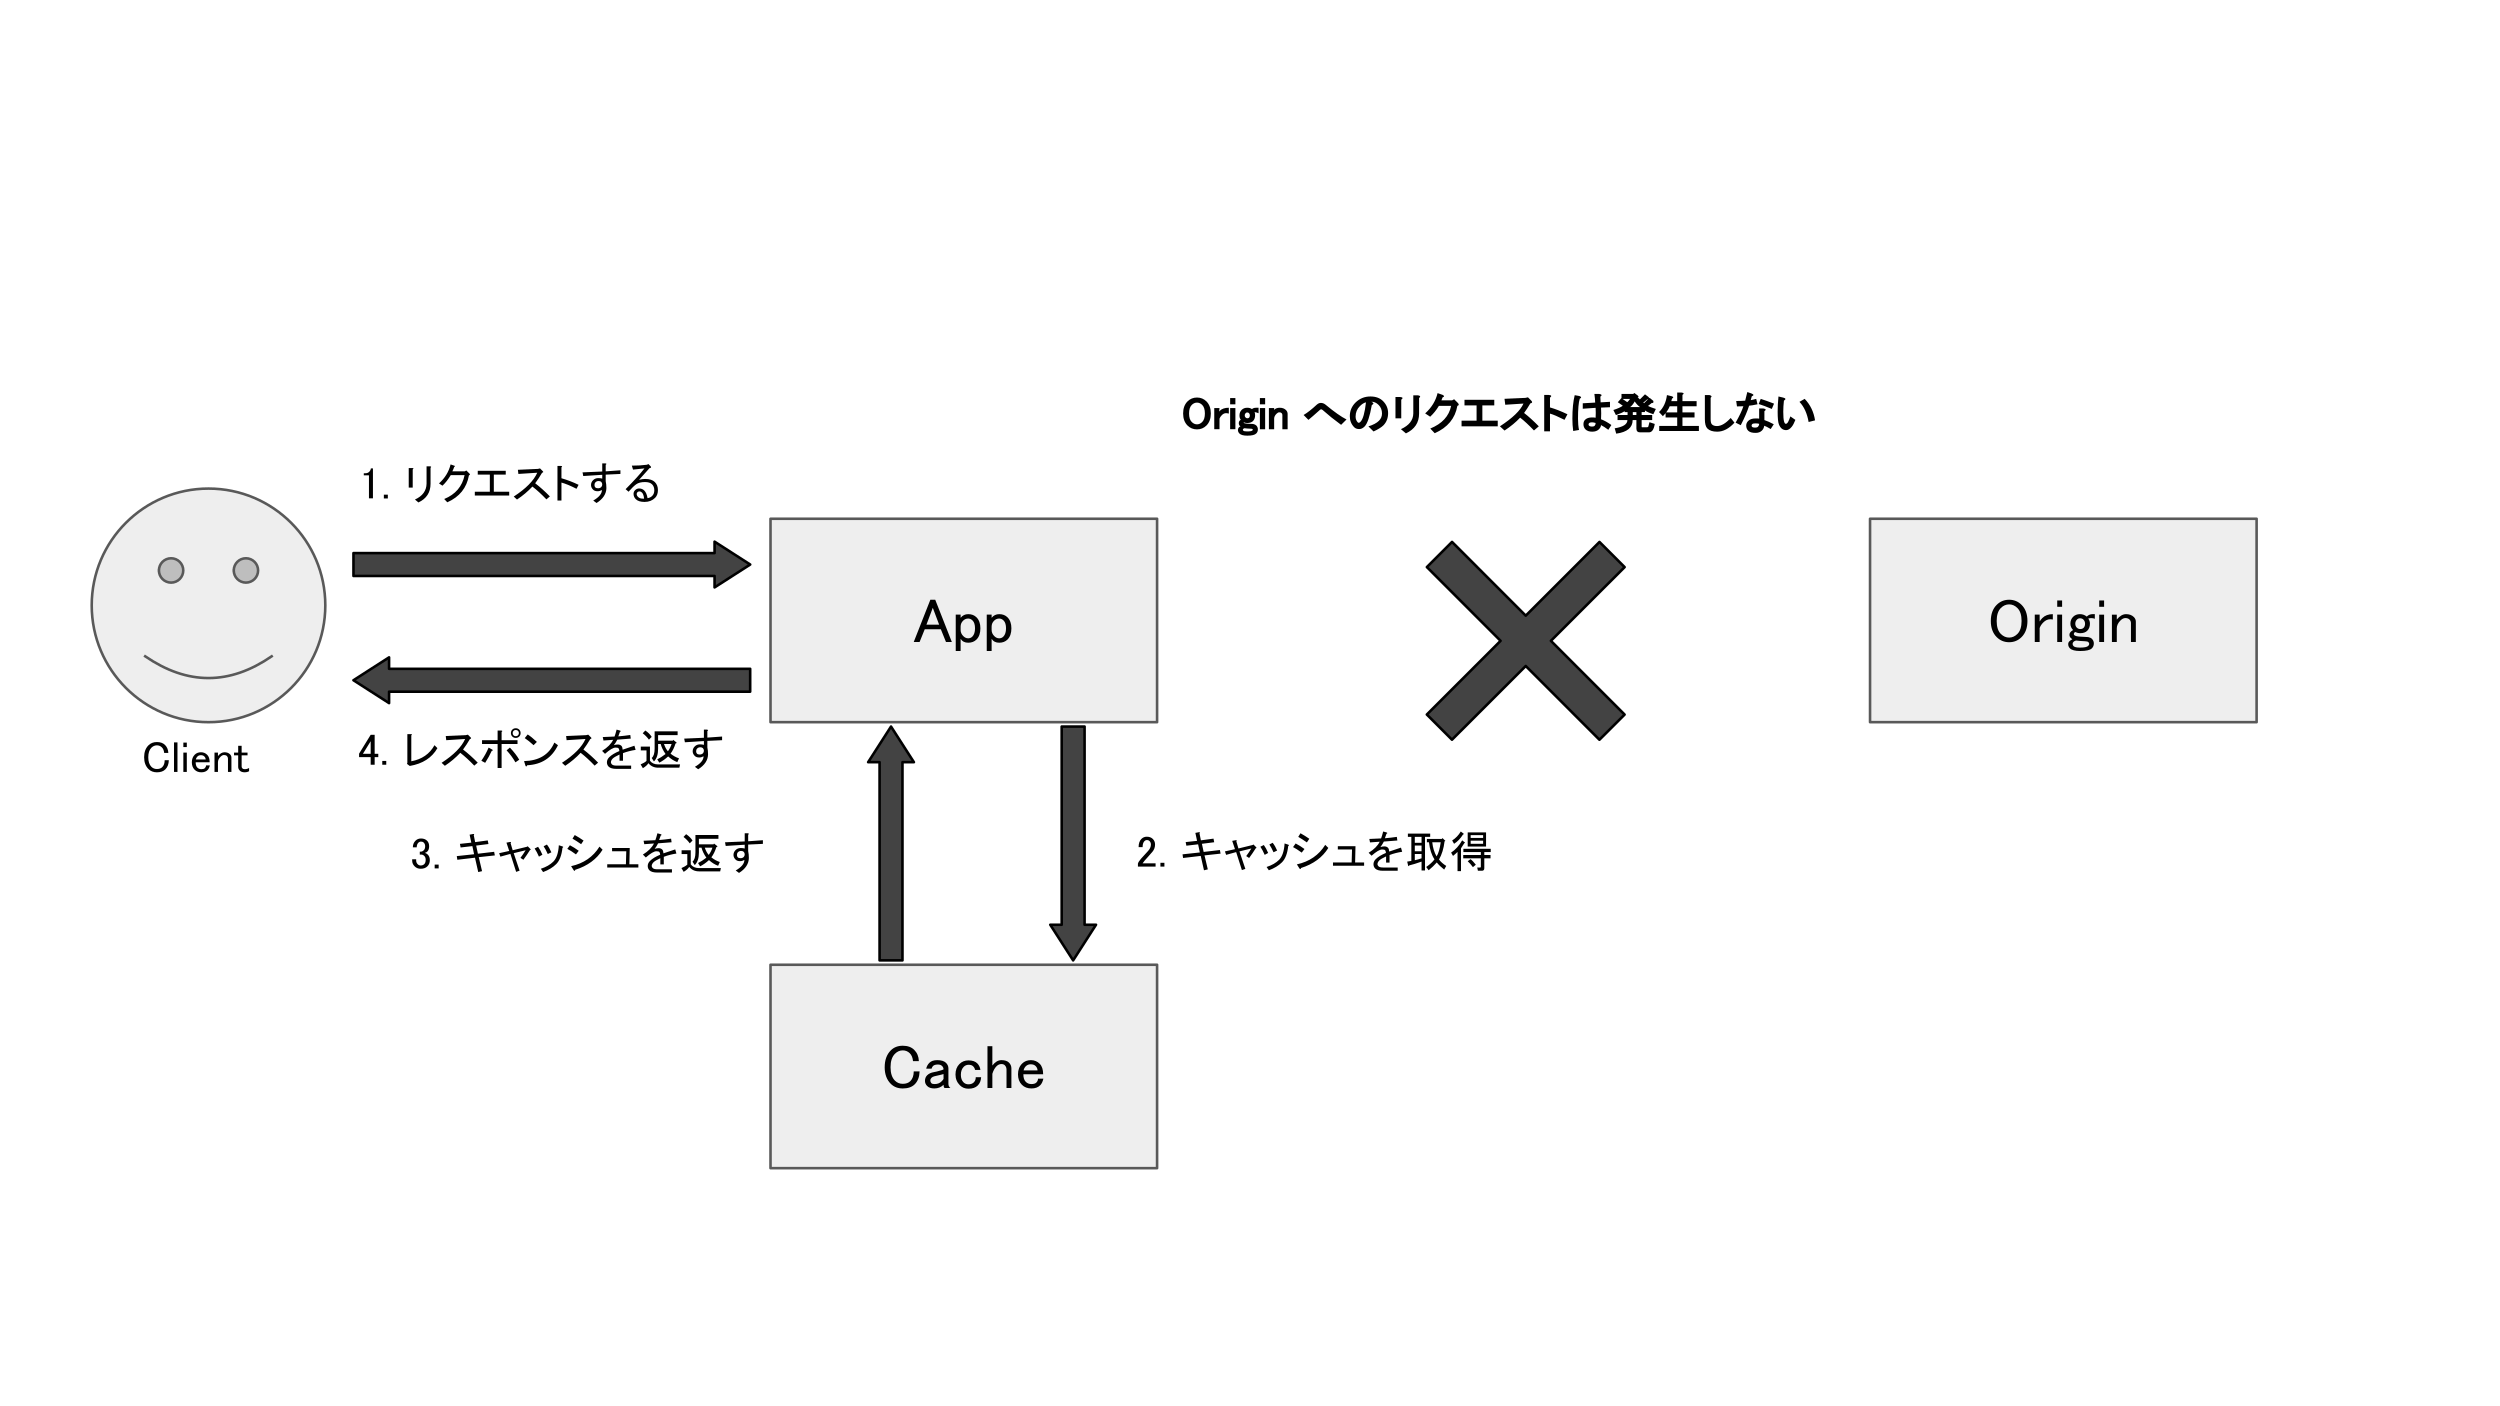 <svg version="1.1" viewBox="0.0 0.0 960.0 540.0" fill="none" stroke="none" stroke-linecap="square" stroke-miterlimit="10" xmlns:xlink="http://www.w3.org/1999/xlink" xmlns="http://www.w3.org/2000/svg"><rect x="0.0" y="0.0" width="960.0" height="540.0" fill="#808080" stroke="none"/><clipPath id="g170b07eaa98_1_11.0"><path d="m0 0l960.0 0l0 540.0l-960.0 0l0 -540.0z" clip-rule="nonzero"/></clipPath><g clip-path="url(#g170b07eaa98_1_11.0)"><path fill="#ffffff" d="m0 0l960.0 0l0 540.0l-960.0 0z" fill-rule="evenodd"/><path fill="#eeeeee" d="m295.877 199.205l148.441 0l0 78.11l-148.441 0z" fill-rule="evenodd"/><path stroke="#595959" stroke-width="1.0" stroke-linejoin="round" stroke-linecap="butt" d="m295.877 199.205l148.441 0l0 78.11l-148.441 0z" fill-rule="evenodd"/><path fill="#000000" d="m350.878 246.519l6.375 -16.219l1.875 0l6.375 16.219l-2.25 0l-1.969 -4.875l-6.188 0l-1.969 4.875l-2.25 0zm7.312 -13.125l-2.438 6.469l4.875 0l-2.438 -6.469zm10.688 16.594l-1.875 0l0 -13.969l1.875 0l0 1.219q1.125 -1.406 2.906 -1.406q1.969 0 3.188 1.219q1.5 1.5 1.5 4.219q0 2.812 -1.5 4.312q-1.219 1.219 -3.188 1.219q-1.969 0 -2.906 -1.5l0 4.688zm2.906 -12.469q-1.125 0 -1.969 0.844q-0.938 0.938 -0.938 2.25l0 1.312q0 1.312 1.031 2.344q0.844 0.844 1.875 0.844q0.938 0 1.594 -0.656q1.031 -1.031 1.031 -3.188q0 -2.062 -0.938 -3.0q-0.75 -0.75 -1.688 -0.75zm9.0 12.469l-1.875 0l0 -13.969l1.875 0l0 1.219q1.125 -1.406 2.906 -1.406q1.969 0 3.188 1.219q1.5 1.5 1.5 4.219q0 2.812 -1.5 4.312q-1.219 1.219 -3.188 1.219q-1.969 0 -2.906 -1.5l0 4.688zm2.906 -12.469q-1.125 0 -1.969 0.844q-0.938 0.938 -0.938 2.25l0 1.312q0 1.312 1.031 2.344q0.844 0.844 1.875 0.844q0.938 0 1.594 -0.656q1.031 -1.031 1.031 -3.188q0 -2.062 -0.938 -3.0q-0.75 -0.75 -1.688 -0.75z" fill-rule="nonzero"/><path fill="#eeeeee" d="m718.097 199.205l148.441 0l0 78.11l-148.441 0z" fill-rule="evenodd"/><path stroke="#595959" stroke-width="1.0" stroke-linejoin="round" stroke-linecap="butt" d="m718.097 199.205l148.441 0l0 78.11l-148.441 0z" fill-rule="evenodd"/><path fill="#000000" d="m764.474 238.456q0 -3.938 2.25 -6.188q1.969 -1.969 4.781 -1.969q2.812 0 4.781 1.969q2.25 2.25 2.25 6.188q0 3.938 -2.25 6.188q-1.969 1.969 -4.781 1.969q-2.812 0 -4.781 -1.969q-2.25 -2.25 -2.25 -6.188zm7.031 -6.375q-1.781 0 -3.188 1.406q-1.594 1.594 -1.594 4.969q0 3.375 1.594 4.969q1.406 1.406 3.188 1.406q1.781 0 3.188 -1.406q1.594 -1.594 1.594 -4.969q0 -3.375 -1.594 -4.969q-1.406 -1.406 -3.188 -1.406zm12.75 5.25q1.5 -1.5 4.031 -1.5l0 2.062q-0.375 -0.094 -1.031 -0.094q-1.406 0 -2.625 1.219q-1.031 1.031 -1.406 2.156l0 5.344l-1.875 0l0 -10.5l1.875 0l0 2.625q0.469 -0.75 1.031 -1.312zm5.719 -6.75l1.875 0l0 2.438l-1.875 0l0 -2.438zm0 5.438l1.875 0l0 10.5l-1.875 0l0 -10.5zm5.062 3.469q0 -1.594 1.031 -2.625q1.031 -1.031 2.625 -1.031q1.5 0 2.625 0.938q0.938 -0.938 2.25 -0.938l0.844 0l0 1.781q-1.125 -0.469 -2.531 -0.094q0.656 0.844 0.656 1.969q0 1.688 -1.031 2.719q-0.938 0.938 -2.719 0.938q-0.938 0 -1.969 -0.469q-0.469 0.375 -0.469 0.75q0 0.281 0.188 0.469q0.469 0.469 2.156 0.562q1.5 0.094 3.188 0.188q0.938 0.188 1.406 0.656q0.75 0.75 0.75 1.781q0 1.125 -0.75 1.875q-1.031 1.031 -4.5 1.031q-2.906 0 -3.938 -1.031q-0.656 -0.656 -0.656 -1.594q0 -0.656 0.469 -1.125q0.375 -0.375 1.125 -0.75q-0.281 -0.188 -0.656 -0.562q-0.469 -0.469 -0.469 -1.219q0 -0.938 1.406 -1.781q-1.031 -1.031 -1.031 -2.438zm3.656 -2.062q-0.656 0 -1.125 0.469q-0.656 0.656 -0.656 1.594q0 0.938 0.562 1.5q0.562 0.562 1.312 0.562q0.844 0 1.312 -0.469q0.562 -0.562 0.562 -1.594q0 -0.938 -0.656 -1.594q-0.469 -0.469 -1.312 -0.469zm1.969 8.812q-2.25 -0.094 -3.469 -0.281q-0.656 0.188 -0.938 0.469q-0.375 0.375 -0.375 0.844q0 0.469 0.375 0.844q0.562 0.562 2.438 0.562q2.531 0 3.188 -0.656q0.375 -0.375 0.375 -0.75q0 -0.375 -0.281 -0.656q-0.375 -0.375 -1.312 -0.375zm5.438 -15.656l1.875 0l0 2.438l-1.875 0l0 -2.438zm0 5.438l1.875 0l0 10.5l-1.875 0l0 -10.5zm6.75 10.5l-1.875 0l0 -10.5l1.875 0l0 1.875q1.688 -2.062 3.562 -2.062q1.875 0 3.0 1.125q0.75 0.75 0.75 1.781l0 7.781l-1.875 0l0 -7.219q0 -0.844 -0.562 -1.406q-0.562 -0.562 -1.594 -0.562q-0.938 0 -1.875 0.938q-1.406 1.406 -1.406 3.0l0 5.25z" fill-rule="nonzero"/><path fill="#eeeeee" d="m295.877 370.467l148.441 0l0 78.11l-148.441 0z" fill-rule="evenodd"/><path stroke="#595959" stroke-width="1.0" stroke-linejoin="round" stroke-linecap="butt" d="m295.877 370.467l148.441 0l0 78.11l-148.441 0z" fill-rule="evenodd"/><path fill="#000000" d="m339.722 409.812q0 -4.125 2.344 -6.469q1.781 -1.781 4.594 -1.781q2.812 0 4.406 1.594q1.688 1.688 1.781 4.312l-2.25 0q-0.188 -1.969 -1.219 -3.0q-1.125 -1.125 -2.719 -1.125q-1.688 0 -3.0 1.312q-1.688 1.688 -1.688 5.156q0 3.469 1.688 5.156q1.219 1.219 3.0 1.219q1.875 0 2.906 -1.031q1.312 -1.312 1.312 -3.75l2.25 0q-0.094 3.188 -1.875 4.969q-1.594 1.594 -4.594 1.594q-2.812 0 -4.594 -1.781q-2.344 -2.344 -2.344 -6.375zm15.938 0.562q0.281 -1.312 1.219 -2.25q1.031 -1.031 3.0 -1.031q2.344 0 3.375 1.031q0.938 0.938 0.938 2.156l0 5.906q0 1.031 0.75 1.594l-2.25 0q-0.375 -0.375 -0.375 -1.219q-1.406 1.406 -3.562 1.406q-1.781 0 -2.719 -0.938q-0.844 -0.844 -0.844 -1.969q0 -1.312 0.844 -2.156q0.938 -0.938 2.625 -1.219q1.125 -0.188 1.969 -0.469q1.219 -0.281 1.688 -0.562q0 -0.75 -0.562 -1.312q-0.562 -0.562 -1.594 -0.562q-1.312 0 -1.875 0.562q-0.375 0.375 -0.562 1.031l-2.062 0zm6.656 2.062q-0.562 0.188 -1.031 0.281q-1.594 0.375 -2.438 0.562q-0.75 0.188 -1.125 0.562q-0.469 0.469 -0.469 1.031q0 0.656 0.469 1.125q0.281 0.281 1.219 0.281q1.594 0 2.625 -1.031q0.656 -0.656 0.75 -0.938l0 -1.875zm4.594 0.188q0 -2.531 1.5 -4.031q1.406 -1.406 3.469 -1.406q2.25 0 3.375 1.125q1.031 1.031 1.219 2.531l-2.062 0q-0.094 -0.75 -0.75 -1.406q-0.562 -0.562 -1.688 -0.562q-1.125 0 -1.875 0.75q-1.125 1.125 -1.125 3.094q0 1.875 1.031 2.906q0.75 0.75 1.875 0.75q1.312 0 2.062 -0.75q0.75 -0.75 0.75 -1.969l2.062 0q-0.094 1.969 -1.312 3.188q-1.219 1.219 -3.562 1.219q-1.969 0 -3.281 -1.312q-1.688 -1.688 -1.688 -4.125zm12.281 -10.875l1.875 0l0 7.406q1.594 -2.062 3.469 -2.062q1.969 0 2.906 0.938q0.938 0.938 0.938 2.25l0 7.5l-1.875 0l0 -7.031q0 -1.031 -0.656 -1.688q-0.469 -0.469 -1.312 -0.469q-1.031 0 -1.875 0.844q-1.031 1.031 -1.594 2.906l0 5.438l-1.875 0l0 -16.031zm11.719 10.781q0 -2.531 1.594 -4.125q1.312 -1.312 3.375 -1.312q1.969 0 3.375 1.406q1.312 1.312 1.312 4.031l-7.594 0q0 1.969 0.938 2.906q0.844 0.844 2.156 0.844q1.312 0 1.875 -0.562q0.656 -0.656 0.656 -1.5l2.062 0q-0.375 1.688 -1.219 2.531q-1.219 1.219 -3.375 1.219q-2.25 0 -3.656 -1.406q-1.5 -1.5 -1.5 -4.031zm4.875 -3.844q-1.125 0 -1.875 0.75q-0.656 0.656 -0.844 1.594l5.344 0q0 -0.938 -0.75 -1.688q-0.656 -0.656 -1.875 -0.656z" fill-rule="nonzero"/><path fill="#434343" d="m135.732 212.386l138.661 0l0 -4.394l13.685 8.787l-13.685 8.787l0 -4.394l-138.661 0z" fill-rule="evenodd"/><path stroke="#000000" stroke-width="1.0" stroke-linejoin="round" stroke-linecap="butt" d="m135.732 212.386l138.661 0l0 -4.394l13.685 8.787l-13.685 8.787l0 -4.394l-138.661 0z" fill-rule="evenodd"/><path fill="#434343" d="m288.066 256.819l-138.661 0l0 -4.394l-13.685 8.787l13.685 8.787l0 -4.394l138.661 0z" fill-rule="evenodd"/><path stroke="#000000" stroke-width="1.0" stroke-linejoin="round" stroke-linecap="butt" d="m288.066 256.819l-138.661 0l0 -4.394l-13.685 8.787l13.685 8.787l0 -4.394l138.661 0z" fill-rule="evenodd"/><path fill="#434343" d="m416.478 278.993l0 76.11l4.394 0l-8.787 13.685l-8.787 -13.685l4.394 0l0 -76.11z" fill-rule="evenodd"/><path stroke="#000000" stroke-width="1.0" stroke-linejoin="round" stroke-linecap="butt" d="m416.478 278.993l0 76.11l4.394 0l-8.787 13.685l-8.787 -13.685l4.394 0l0 -76.11z" fill-rule="evenodd"/><path fill="#434343" d="m346.546 368.787l0 -76.11l4.394 0l-8.787 -13.685l-8.787 13.685l4.394 0l0 76.11z" fill-rule="evenodd"/><path stroke="#000000" stroke-width="1.0" stroke-linejoin="round" stroke-linecap="butt" d="m346.546 368.787l0 -76.11l4.394 0l-8.787 -13.685l-8.787 13.685l4.394 0l0 76.11z" fill-rule="evenodd"/><path fill="#000000" fill-opacity="0.0" d="m128.898 165.976l175.78 0l0 40.409l-175.78 0z" fill-rule="evenodd"/><path fill="#000000" d="m141.757 181.195q0.594 -0.609 0.656 -1.328l0.797 0l0 11.484l-1.531 0l0 -8.828l-1.984 0l0 -0.797l0.594 0q0.938 0 1.469 -0.531zm5.641 8.766l1.531 0l0 1.453l-1.531 0l0 -1.453zm17.93 -4.188q0 4.984 -4.656 7.172l-1.328 -1.125q4.391 -2.0 4.453 -6.109l0 -6.641l1.391 0q0.672 0.125 0.141 0.531l0 6.172zm-6.844 1.453l-1.531 0l0 -7.5l1.469 0q0.656 0.062 0.062 0.531l0 6.969zm21.59 -4.703q-1.266 7.234 -8.312 10.359l-1.188 -1.266q6.5 -2.656 7.828 -9.172l-5.312 0q-1.516 2.531 -3.188 4.062l-1.328 -0.875q3.453 -3.109 4.453 -7.297l1.531 0.531q0.391 0.203 -0.141 0.391q-0.266 0.875 -0.719 1.734l4.781 0l0.594 -0.328l1.188 1.188q0.469 0.469 -0.188 0.672zm15.461 6.297l0 1.469l-13.203 0l0 -1.469l5.766 0l0 -6.562l-4.641 0l0 -1.469l10.75 0l0 1.469l-4.578 0l0 6.562l5.906 0zm9.973 -3.25q2.844 2.188 5.641 5.047l-1.328 1.141q-2.797 -2.938 -5.375 -4.922q-2.594 2.781 -5.922 4.984l-1.25 -1.141q7.031 -4.578 9.031 -9.156l-7.25 0.469l-0.188 -1.594l7.703 -0.344l0.797 -0.188l1.062 1.062q0.453 0.453 -0.266 0.594q-1.266 2.188 -2.656 4.047zm10.09 -1.922q3.25 0.922 6.578 2.516l-0.797 1.531q-3.531 -1.797 -5.781 -2.391l0 6.906l-1.531 0l0 -13.281l1.328 0q0.797 0.062 0.203 0.531l0 4.188zm15.539 4.516q-0.797 0.469 -1.656 0.469q-1.141 0 -1.734 -0.609q-0.797 -0.797 -0.797 -1.781q0 -1.062 0.797 -1.859q0.797 -0.797 2.0 -0.797q0.797 0 1.516 0.188l0 -1.453l-7.297 0.469l-0.266 -1.406l7.562 -0.328l0 -3.125l1.203 0q0.734 0.141 0.125 0.531l0 2.531l5.656 -0.406l0 1.406l-5.656 0.266l0 2.516q0.266 1.203 0.266 2.656q-0.062 3.391 -3.781 5.719l-1.266 -0.938q3.328 -1.922 3.328 -4.047zm-1.266 -3.453q-0.734 0 -1.188 0.469q-0.406 0.391 -0.406 1.062q0 0.594 0.328 0.922q0.344 0.328 1.062 0.328q0.734 0 1.203 -0.453q0.391 -0.406 0.391 -1.0q0 -0.594 -0.391 -1.0q-0.328 -0.328 -1.0 -0.328zm18.789 6.578q1.062 -0.141 1.797 -0.875q0.797 -0.797 0.797 -2.125q0 -1.453 -0.859 -2.312q-0.859 -0.875 -2.719 -0.875q-2.203 0 -3.391 0.875q-1.125 0.797 -2.922 2.844l-1.125 -0.984q4.781 -4.781 7.234 -7.969q-2.188 0.266 -4.391 0.453l-0.453 -1.516q3.25 0 5.766 -0.344l0.609 -0.266l0.719 0.734q0.734 0.672 -0.328 0.859q-1.984 2.266 -3.984 4.453q1.391 -0.328 2.328 -0.328q2.516 0 3.719 1.188q1.188 1.203 1.188 3.062q0 1.922 -1.062 2.984q-1.594 1.594 -4.047 1.594q-2.328 0 -3.391 -1.062q-0.859 -0.859 -0.859 -2.062q0 -0.797 0.594 -1.391q0.672 -0.656 1.531 -0.656q1.203 0 2.0 0.797q0.922 0.922 1.25 2.922zm-1.328 0.188q-0.188 -1.719 -0.797 -2.312q-0.453 -0.469 -0.922 -0.469q-0.531 0 -0.797 0.266q-0.328 0.328 -0.328 0.734q0 0.594 0.531 1.125q0.656 0.656 1.719 0.656q0.266 0 0.594 0z" fill-rule="nonzero"/><path fill="#000000" fill-opacity="0.0" d="m427.102 307.344l196.882 0l0 40.409l-196.882 0z" fill-rule="evenodd"/><path fill="#000000" d="m437.227 325.281q0 -2.062 1.062 -3.125q0.875 -0.859 2.062 -0.859q1.469 0 2.328 0.859q0.859 0.859 0.859 2.125q0 1.594 -1.0 2.797q-0.922 1.125 -1.922 2.188q-0.531 0.594 -1.062 1.188q-0.469 0.531 -0.797 1.062l4.984 0l0 1.266l-6.781 0l0 -1.125q0.141 -0.672 1.141 -1.859q1.656 -1.797 2.719 -2.984q1.125 -1.203 1.125 -2.531q0 -0.797 -0.531 -1.328q-0.391 -0.391 -1.0 -0.391q-0.531 0 -0.922 0.391q-0.734 0.734 -0.734 2.328l-1.531 0zm8.375 6.047l1.531 0l0 1.453l-1.531 0l0 -1.453zm23.102 -3.531l-6.172 0.672l1.266 5.375l-1.469 0.344l-1.25 -5.516l-6.781 0.797l-0.203 -1.406l6.641 -0.719l-0.656 -3.125l-4.516 0.531l-0.266 -1.391l4.375 -0.469l-0.656 -3.062l1.391 -0.266q0.594 -0.062 0.203 0.469l0.531 2.656l4.844 -0.656l0.266 1.391l-4.719 0.594l0.672 3.125l6.234 -0.734l0.266 1.391zm6.852 -1.984l5.438 -1.328l0.328 -0.203l1.062 1.062q0.266 0.266 -0.188 0.406q-1.203 1.922 -2.531 3.719l-1.125 -0.734q1.062 -1.391 1.984 -2.922l-4.578 1.125l2.266 6.719l-1.328 0.453l-2.203 -6.906l-3.844 1.062l-0.469 -1.328l3.859 -0.859l-1.062 -3.188l1.391 -0.266q0.594 0 0.203 0.469l0.797 2.719zm19.117 -0.938q-0.469 4.328 -2.391 6.25q-1.922 1.922 -5.047 3.062l-0.859 -1.266q3.047 -1.0 4.781 -2.734q1.859 -1.859 2.125 -6.297l1.391 0.453q0.594 0.203 0 0.531zm-5.641 2.391q-0.797 -1.781 -1.594 -2.984l1.266 -0.656q0.984 1.25 1.719 2.984l-1.391 0.656zm-3.391 1.0q-0.797 -1.859 -1.656 -3.125l1.328 -0.656q0.922 1.266 1.656 3.047l-1.328 0.734zm12.359 3.656q7.234 -1.594 10.891 -7.5l1.188 1.188q-3.391 5.453 -10.484 7.703q-0.203 0.797 -0.672 0.078l-0.922 -1.469zm-0.469 -8.031q1.656 0.859 3.391 2.125l-1.062 1.391q-2.0 -1.469 -3.328 -2.125l1.0 -1.391zm1.859 -3.922q1.797 1.0 3.391 2.125l-0.938 1.391q-1.797 -1.266 -3.312 -2.125l0.859 -1.391zm24.43 12.484l-11.953 0l0 -1.266l7.172 0l0.141 -4.984l-5.453 0l0 -1.25l6.781 0l-0.141 6.234l3.453 0l0 1.266zm6.25 -7.172q0.797 -0.266 1.531 -0.266q0.859 0 1.391 0.531q0.391 0.391 0.469 1.453q1.984 -0.719 4.516 -1.516l0.453 1.594q-2.578 0.391 -4.844 1.25l0 2.922l-1.328 0l0 -2.391q-1.984 0.938 -2.594 1.531q-0.719 0.734 -0.719 1.469q0 0.391 0.391 0.797q0.469 0.469 1.797 0.469l5.578 0l0 1.25l-5.641 0q-2.125 0 -3.0 -0.859q-0.656 -0.672 -0.656 -1.656q0 -1.062 0.859 -1.938q1.328 -1.328 3.922 -2.391q-0.062 -0.797 -0.328 -1.062q-0.266 -0.266 -1.141 -0.266q-1.328 0 -4.047 2.391l-1.125 -1.125q3.125 -1.922 4.25 -4.25q-1.859 0.141 -3.719 0.266l-0.266 -1.328q2.391 -0.062 4.516 -0.203q0.328 -0.797 0.797 -2.656l1.266 0.344q0.656 0.266 0 0.531q-0.266 0.859 -0.609 1.719q2.391 -0.203 4.594 -0.531l0.188 1.391q-2.578 0.203 -5.172 0.406q-0.672 1.328 -1.328 2.125zm11.887 -3.922l-1.328 0l0 -1.266l8.562 0l0 1.266l-1.984 0l0 12.891l-1.328 0l0 -3.391q-2.797 1.0 -4.719 1.453q-0.328 0.469 -0.406 0.203l-0.391 -1.656q0.797 -0.141 1.594 -0.266l0 -9.234zm5.703 11.562q2.062 -1.406 3.188 -2.922q-1.656 -2.469 -2.125 -6.578l-0.797 0l0 -1.266l5.719 0l0.266 -0.328l1.125 1.062l-0.328 0.203q-0.469 4.047 -2.125 6.969q1.062 1.391 2.781 2.453l-0.797 1.406q-1.719 -1.344 -2.844 -2.734q-1.328 1.531 -3.125 3.0l-0.938 -1.266zm3.984 -4.062q1.062 -1.594 1.594 -5.438l-3.25 0q0.328 3.125 1.656 5.438zm-8.359 -7.5l0 2.266l2.594 0l0 -2.266l-2.594 0zm0 3.328l0 2.188l2.594 0l0 -2.188l-2.594 0zm0 3.25l0 2.391q1.266 -0.266 2.594 -0.734l0 -1.656l-2.594 0zm13.938 -0.531q2.531 -1.656 4.25 -4.719l1.0 0.797q0.266 0.203 -0.203 0.328q-0.859 1.406 -1.25 1.938l0 8.766l-1.328 0l0 -7.375q-0.734 0.734 -1.734 1.531l-0.734 -1.266zm0.406 -4.656q2.062 -1.328 3.312 -3.453l1.062 0.797q0.266 0.266 -0.188 0.344q-1.531 2.391 -3.453 3.578l-0.734 -1.266zm7.031 7.172q0.875 0.609 2.062 2.125l-1.125 0.938q-1.0 -1.391 -2.0 -2.266l1.062 -0.797zm-2.781 -0.328l0 -1.266l6.766 0l0 -1.125l-6.703 0l0 -1.266l10.5 0l0 1.266l-2.469 0l0 1.125l2.391 0l0 1.266l-2.391 0l0 3.797q0 0.984 -0.922 0.984l-1.531 0l-0.266 -1.25l1.125 0q0.266 0 0.266 -0.281l0 -3.25l-6.766 0zm7.641 -6.766l-4.781 0l0 1.188l4.781 0l0 -1.188zm0 -2.125l-4.781 0l0 1.062l4.781 0l0 -1.062zm1.125 -1.062l0 5.438l-7.047 0l0 -5.438l7.047 0z" fill-rule="nonzero"/><path fill="#000000" fill-opacity="0.0" d="m148.415 308.028l196.882 0l0 40.409l-196.882 0z" fill-rule="evenodd"/><path fill="#000000" d="m158.54 325.371q0 -1.531 1.0 -2.531q0.859 -0.859 2.125 -0.859q1.469 0 2.328 0.859q0.797 0.797 0.797 2.125q0 1.328 -0.672 2.0q-0.453 0.453 -0.984 0.531q0.656 0.188 1.125 0.656q0.797 0.797 0.797 2.125q0 1.469 -0.938 2.391q-0.922 0.938 -2.578 0.938q-1.406 0 -2.328 -0.938q-0.938 -0.922 -0.938 -2.188l0 -0.531l1.531 0l0 0.469q0 0.859 0.594 1.453q0.469 0.469 1.141 0.469q0.859 0 1.391 -0.531q0.531 -0.531 0.531 -1.656q0 -0.938 -0.531 -1.469q-0.531 -0.531 -1.203 -0.531l-0.531 0l0 -1.125l0.406 0q0.594 0 1.125 -0.531q0.531 -0.531 0.531 -1.531q0 -0.859 -0.531 -1.391q-0.391 -0.406 -1.062 -0.406q-0.594 0 -1.062 0.469q-0.531 0.531 -0.594 1.734l-1.469 0zm8.375 6.641l1.531 0l0 1.453l-1.531 0l0 -1.453zm23.102 -3.531l-6.172 0.672l1.266 5.375l-1.469 0.344l-1.25 -5.516l-6.781 0.797l-0.203 -1.406l6.641 -0.719l-0.656 -3.125l-4.516 0.531l-0.266 -1.391l4.375 -0.469l-0.656 -3.062l1.391 -0.266q0.594 -0.062 0.203 0.469l0.531 2.656l4.844 -0.656l0.266 1.391l-4.719 0.594l0.672 3.125l6.234 -0.734l0.266 1.391zm6.852 -1.984l5.438 -1.328l0.328 -0.203l1.062 1.062q0.266 0.266 -0.188 0.406q-1.203 1.922 -2.531 3.719l-1.125 -0.734q1.062 -1.391 1.984 -2.922l-4.578 1.125l2.266 6.719l-1.328 0.453l-2.203 -6.906l-3.844 1.062l-0.469 -1.328l3.859 -0.859l-1.062 -3.188l1.391 -0.266q0.594 0 0.203 0.469l0.797 2.719zm19.117 -0.938q-0.469 4.328 -2.391 6.25q-1.922 1.922 -5.047 3.062l-0.859 -1.266q3.047 -1.0 4.781 -2.734q1.859 -1.859 2.125 -6.297l1.391 0.453q0.594 0.203 0 0.531zm-5.641 2.391q-0.797 -1.781 -1.594 -2.984l1.266 -0.656q0.984 1.25 1.719 2.984l-1.391 0.656zm-3.391 1.0q-0.797 -1.859 -1.656 -3.125l1.328 -0.656q0.922 1.266 1.656 3.047l-1.328 0.734zm12.359 3.656q7.234 -1.594 10.891 -7.5l1.188 1.188q-3.391 5.453 -10.484 7.703q-0.203 0.797 -0.672 0.078l-0.922 -1.469zm-0.469 -8.031q1.656 0.859 3.391 2.125l-1.062 1.391q-2.0 -1.469 -3.328 -2.125l1.0 -1.391zm1.859 -3.922q1.797 1.0 3.391 2.125l-0.938 1.391q-1.797 -1.266 -3.312 -2.125l0.859 -1.391zm24.43 12.484l-11.953 0l0 -1.266l7.172 0l0.141 -4.984l-5.453 0l0 -1.25l6.781 0l-0.141 6.234l3.453 0l0 1.266zm6.25 -7.172q0.797 -0.266 1.531 -0.266q0.859 0 1.391 0.531q0.391 0.391 0.469 1.453q1.984 -0.719 4.516 -1.516l0.453 1.594q-2.578 0.391 -4.844 1.25l0 2.922l-1.328 0l0 -2.391q-1.984 0.938 -2.594 1.531q-0.719 0.734 -0.719 1.469q0 0.391 0.391 0.797q0.469 0.469 1.797 0.469l5.578 0l0 1.25l-5.641 0q-2.125 0 -3.0 -0.859q-0.656 -0.672 -0.656 -1.656q0 -1.062 0.859 -1.938q1.328 -1.328 3.922 -2.391q-0.062 -0.797 -0.328 -1.062q-0.266 -0.266 -1.141 -0.266q-1.328 0 -4.047 2.391l-1.125 -1.125q3.125 -1.922 4.25 -4.25q-1.859 0.141 -3.719 0.266l-0.266 -1.328q2.391 -0.062 4.516 -0.203q0.328 -0.797 0.797 -2.656l1.266 0.344q0.656 0.266 0 0.531q-0.266 0.859 -0.609 1.719q2.391 -0.203 4.594 -0.531l0.188 1.391q-2.578 0.203 -5.172 0.406q-0.672 1.328 -1.328 2.125zm22.637 -1.734l0.141 -0.328l1.188 0.938q0.406 0.328 -0.266 0.453q-0.719 2.328 -1.922 3.922q1.469 1.203 3.25 1.797l-0.656 1.453q-1.797 -0.656 -3.516 -2.188q-1.672 1.531 -3.391 2.391l-0.797 -1.266q1.391 -0.656 3.188 -2.047q-1.391 -2.0 -1.859 -3.859l-1.0 0l0 1.922q0 3.188 -1.594 4.781l-0.859 -1.328q1.125 -0.922 1.125 -3.578l0 -6.641l8.828 0l0 1.453l-7.5 0l0 2.125l5.641 0zm2.797 9.109l-0.266 1.266l-8.109 0q-2.391 0 -3.781 -1.734q-0.594 1.0 -2.125 1.922l-0.859 -1.453q1.453 -0.609 2.25 -1.328l0 -4.062l-2.188 0l0 -1.453l3.516 0l0 5.438q1.062 1.406 3.125 1.406l8.438 0zm-13.344 -13.016q1.594 1.062 2.453 2.453l-1.062 1.062q-1.0 -1.391 -2.391 -2.453l1.0 -1.062zm7.172 5.172q0.594 1.797 1.516 2.797q1.0 -1.406 1.406 -2.797l-2.922 0zm15.203 4.719q-0.797 0.469 -1.656 0.469q-1.141 0 -1.734 -0.609q-0.797 -0.797 -0.797 -1.781q0 -1.062 0.797 -1.859q0.797 -0.797 2.0 -0.797q0.797 0 1.516 0.188l0 -1.453l-7.297 0.469l-0.266 -1.406l7.562 -0.328l0 -3.125l1.203 0q0.734 0.141 0.125 0.531l0 2.531l5.656 -0.406l0 1.406l-5.656 0.266l0 2.516q0.266 1.203 0.266 2.656q-0.062 3.391 -3.781 5.719l-1.266 -0.938q3.328 -1.922 3.328 -4.047zm-1.266 -3.453q-0.734 0 -1.188 0.469q-0.406 0.391 -0.406 1.062q0 0.594 0.328 0.922q0.344 0.328 1.062 0.328q0.734 0 1.203 -0.453q0.391 -0.406 0.391 -1.0q0 -0.594 -0.391 -1.0q-0.328 -0.328 -1.0 -0.328z" fill-rule="nonzero"/><path fill="#000000" fill-opacity="0.0" d="m128.291 268.222l196.882 0l0 40.409l-196.882 0z" fill-rule="evenodd"/><path fill="#000000" d="m142.338 282.174l1.531 0l0 7.297l1.391 0l0 1.266l-1.391 0l0 2.922l-1.531 0l0 -2.922l-4.453 0l0 -1.328l4.453 -7.234zm0 2.453l-2.984 4.844l2.984 0l0 -4.844zm4.453 7.578l1.531 0l0 1.453l-1.531 0l0 -1.453zm11.148 0.125q6.109 -1.125 8.906 -6.172l1.125 1.125q-3.188 5.578 -10.625 6.844l-1.062 -0.797l0.141 -0.406l0 -11.016l1.453 0q0.594 0.062 0.062 0.469l0 9.953zm19.867 -4.516q2.844 2.188 5.641 5.047l-1.328 1.141q-2.797 -2.938 -5.375 -4.922q-2.594 2.781 -5.922 4.984l-1.25 -1.141q7.031 -4.578 9.031 -9.156l-7.25 0.469l-0.188 -1.594l7.703 -0.344l0.797 -0.188l1.062 1.062q0.453 0.453 -0.266 0.594q-1.266 2.188 -2.656 4.047zm20.246 -5.109q0.531 0 0.859 -0.328q0.344 -0.344 0.344 -0.875q0 -0.531 -0.344 -0.859q-0.328 -0.328 -0.859 -0.328q-0.531 0 -0.859 0.328q-0.328 0.328 -0.328 0.859q0 0.531 0.328 0.875q0.328 0.328 0.859 0.328zm0 0.656q-0.797 0 -1.328 -0.531q-0.531 -0.531 -0.531 -1.328q0 -0.797 0.531 -1.328q0.531 -0.531 1.328 -0.531q0.797 0 1.328 0.531q0.531 0.531 0.531 1.328q0 0.797 -0.531 1.328q-0.531 0.531 -1.328 0.531zm-2.25 3.719q2.391 2.531 3.578 4.656l-1.453 1.0q-1.406 -2.469 -3.391 -4.594l1.266 -1.062zm-3.188 -2.844l6.109 0l0 1.453l-6.109 0l0 9.234l-1.531 0l0 -9.234l-5.984 0l0 -1.453l5.984 0l0 -3.719l1.391 0q0.734 0.125 0.141 0.531l0 3.188zm-3.531 3.641q0.406 0.344 -0.266 0.469q-0.984 2.188 -2.516 4.578l-1.469 -0.797q1.672 -2.391 2.797 -5.047l1.453 0.797zm25.172 -1.719q-3.516 7.297 -11.812 7.703q-0.344 0.859 -0.672 0.141l-0.531 -1.734q8.641 -0.203 11.625 -7.109l1.391 1.0zm-9.359 0q-1.797 -1.656 -3.391 -2.719l1.125 -1.406q1.406 0.875 3.531 2.859l-1.266 1.266zm19.129 1.656q2.844 2.188 5.641 5.047l-1.328 1.141q-2.797 -2.938 -5.375 -4.922q-2.594 2.781 -5.922 4.984l-1.25 -1.141q7.031 -4.578 9.031 -9.156l-7.25 0.469l-0.188 -1.594l7.703 -0.344l0.797 -0.188l1.062 1.062q0.453 0.453 -0.266 0.594q-1.266 2.188 -2.656 4.047zm11.684 -1.656q0.797 -0.266 1.531 -0.266q0.859 0 1.391 0.531q0.391 0.391 0.469 1.453q1.984 -0.719 4.516 -1.516l0.453 1.594q-2.578 0.391 -4.844 1.25l0 2.922l-1.328 0l0 -2.391q-1.984 0.938 -2.594 1.531q-0.719 0.734 -0.719 1.469q0 0.391 0.391 0.797q0.469 0.469 1.797 0.469l5.578 0l0 1.25l-5.641 0q-2.125 0 -3.0 -0.859q-0.656 -0.672 -0.656 -1.656q0 -1.062 0.859 -1.938q1.328 -1.328 3.922 -2.391q-0.062 -0.797 -0.328 -1.062q-0.266 -0.266 -1.141 -0.266q-1.328 0 -4.047 2.391l-1.125 -1.125q3.125 -1.922 4.25 -4.25q-1.859 0.141 -3.719 0.266l-0.266 -1.328q2.391 -0.062 4.516 -0.203q0.328 -0.797 0.797 -2.656l1.266 0.344q0.656 0.266 0 0.531q-0.266 0.859 -0.609 1.719q2.391 -0.203 4.594 -0.531l0.188 1.391q-2.578 0.203 -5.172 0.406q-0.672 1.328 -1.328 2.125zm22.637 -1.734l0.141 -0.328l1.188 0.938q0.406 0.328 -0.266 0.453q-0.719 2.328 -1.922 3.922q1.469 1.203 3.25 1.797l-0.656 1.453q-1.797 -0.656 -3.516 -2.188q-1.672 1.531 -3.391 2.391l-0.797 -1.266q1.391 -0.656 3.188 -2.047q-1.391 -2.0 -1.859 -3.859l-1.0 0l0 1.922q0 3.188 -1.594 4.781l-0.859 -1.328q1.125 -0.922 1.125 -3.578l0 -6.641l8.828 0l0 1.453l-7.5 0l0 2.125l5.641 0zm2.797 9.109l-0.266 1.266l-8.109 0q-2.391 0 -3.781 -1.734q-0.594 1.0 -2.125 1.922l-0.859 -1.453q1.453 -0.609 2.25 -1.328l0 -4.062l-2.188 0l0 -1.453l3.516 0l0 5.438q1.062 1.406 3.125 1.406l8.438 0zm-13.344 -13.016q1.594 1.062 2.453 2.453l-1.062 1.062q-1.0 -1.391 -2.391 -2.453l1.0 -1.062zm7.172 5.172q0.594 1.797 1.516 2.797q1.0 -1.406 1.406 -2.797l-2.922 0zm15.203 4.719q-0.797 0.469 -1.656 0.469q-1.141 0 -1.734 -0.609q-0.797 -0.797 -0.797 -1.781q0 -1.062 0.797 -1.859q0.797 -0.797 2.0 -0.797q0.797 0 1.516 0.188l0 -1.453l-7.297 0.469l-0.266 -1.406l7.562 -0.328l0 -3.125l1.203 0q0.734 0.141 0.125 0.531l0 2.531l5.656 -0.406l0 1.406l-5.656 0.266l0 2.516q0.266 1.203 0.266 2.656q-0.062 3.391 -3.781 5.719l-1.266 -0.938q3.328 -1.922 3.328 -4.047zm-1.266 -3.453q-0.734 0 -1.188 0.469q-0.406 0.391 -0.406 1.062q0 0.594 0.328 0.922q0.344 0.328 1.062 0.328q0.734 0 1.203 -0.453q0.391 -0.406 0.391 -1.0q0 -0.594 -0.391 -1.0q-0.328 -0.328 -1.0 -0.328z" fill-rule="nonzero"/><path fill="#434343" d="m557.579 208.1l28.304 28.317l28.317 -28.304l9.661 9.665l-28.317 28.304l28.304 28.317l-9.665 9.661l-28.304 -28.317l-28.317 28.304l-9.66 -9.665l28.317 -28.304l-28.304 -28.317z" fill-rule="evenodd"/><path stroke="#000000" stroke-width="1.0" stroke-linejoin="round" stroke-linecap="butt" d="m557.579 208.1l28.304 28.317l28.317 -28.304l9.661 9.665l-28.317 28.304l28.304 28.317l-9.665 9.661l-28.304 -28.317l-28.317 28.304l-9.66 -9.665l28.317 -28.304l-28.304 -28.317z" fill-rule="evenodd"/><path fill="#000000" fill-opacity="0.0" d="m444.318 139.386l318.331 0l0 40.409l-318.331 0z" fill-rule="evenodd"/><path fill="#000000" d="m454.318 158.776q0 -2.938 1.688 -4.641q1.5 -1.484 3.641 -1.484q2.125 0 3.625 1.484q1.688 1.703 1.688 4.641q0 2.922 -1.688 4.625q-1.5 1.484 -3.625 1.484q-2.141 0 -3.641 -1.484q-1.688 -1.703 -1.688 -4.625zm5.328 -4.172q-1.125 0 -2.016 0.891q-1.031 1.031 -1.031 3.281q0 2.25 1.031 3.266q0.891 0.906 2.016 0.906q1.109 0 2.0 -0.906q1.031 -1.016 1.031 -3.266q0 -2.25 -1.031 -3.281q-0.891 -0.891 -2.0 -0.891zm8.77 3.125q1.172 -1.156 3.453 -1.156l0 2.234q-0.656 -0.156 -1.078 -0.156q-0.844 0 -1.609 0.766q-0.672 0.672 -0.891 1.344l0 4.062l-2.016 0l0 -8.125l2.016 0l-0.172 1.578q-0.109 -0.125 0.297 -0.547zm3.957 -4.875l2.016 0l0 2.406l-2.016 0l0 -2.406zm0 3.844l2.016 0l0 8.125l-2.016 0l0 -8.125zm3.586 2.797q0 -1.266 0.844 -2.109q0.828 -0.812 2.094 -0.812q1.188 0 1.844 0.531q0.547 -0.531 1.609 -0.531l0.938 0l0 2.109q-1.156 -0.484 -1.547 -0.375q0.219 0.281 0.219 1.188q0 1.344 -0.812 2.188q-0.781 0.75 -2.188 0.75q-0.734 0 -1.344 -0.266q-0.031 0.016 -0.031 0.125q0 0.062 0.016 0.078q0.25 0.25 1.312 0.312q1.062 0.062 2.297 0.125q0.781 0.172 1.188 0.562q0.625 0.641 0.625 1.516q0 0.938 -0.625 1.562q-0.828 0.844 -3.438 0.844q-2.188 0 -3.031 -0.828q-0.562 -0.578 -0.562 -1.375q0 -0.609 0.422 -1.047q0.312 -0.312 0.797 -0.312q-0.156 0.156 -0.438 -0.125q-0.453 -0.438 -0.453 -1.109q0 -0.875 0.781 -1.328q-0.516 -0.531 -0.516 -1.672zm2.938 -1.109q-0.328 0 -0.547 0.234q-0.375 0.359 -0.375 0.875q0 0.531 0.312 0.812q0.281 0.312 0.672 0.312q0.469 0 0.688 -0.219q0.297 -0.312 0.297 -0.906q0 -0.516 -0.359 -0.875q-0.234 -0.234 -0.688 -0.234zm1.391 6.234q-1.625 -0.062 -2.438 -0.188q-0.297 0.094 -0.422 0.219q-0.172 0.172 -0.172 0.359q0 0.203 0.172 0.359q0.281 0.297 1.469 0.297q1.656 0 2.016 -0.375q0.172 -0.156 0.172 -0.281q0 -0.125 -0.109 -0.219q-0.156 -0.172 -0.688 -0.172zm3.508 -11.766l2.016 0l0 2.406l-2.016 0l0 -2.406zm0 3.844l2.016 0l0 8.125l-2.016 0l0 -8.125zm5.477 8.125l-2.016 0l0 -8.125l2.016 0l0 0.703q0.688 -0.828 2.172 -0.828q1.469 0 2.375 0.891q0.625 0.641 0.625 1.5l0 5.859l-2.016 0l0 -5.453q0 -0.453 -0.297 -0.75q-0.297 -0.297 -0.875 -0.297q-0.531 0 -1.078 0.562q-0.906 0.891 -0.906 1.875l0 4.062zm25.711 -1.688q-3.969 -2.906 -7.078 -5.688q-0.312 -0.266 -0.578 -0.266q-0.266 0 -0.438 0.172q-3.062 2.75 -4.453 3.875l-1.859 -1.875q2.156 -1.266 5.047 -3.953q0.781 -0.688 1.562 -0.688q0.984 0 1.812 0.672q5.016 4.156 8.062 5.688l-2.078 2.062zm11.781 -7.578q-1.141 6.578 -2.797 8.25q-0.969 0.953 -2.031 0.953q-1.203 0 -1.906 -0.688q-1.703 -1.703 -1.703 -4.234q0 -3.062 2.156 -5.234q2.375 -2.359 5.766 -2.359q3.062 0 4.828 1.766q1.953 1.969 1.953 4.625q0 2.859 -1.812 4.703q-1.188 1.156 -3.781 2.344l-1.969 -1.953q2.781 -0.875 4.047 -2.156q1.172 -1.156 1.172 -2.797q0 -1.984 -1.297 -3.281q-1.297 -1.297 -2.797 -1.219l0 0q1.484 0.609 0.172 1.281zm-2.234 -1.062q-1.172 0.266 -2.344 1.469q-1.641 1.625 -1.641 4.0q0 1.391 0.891 2.281q0.109 0.094 0.359 0.094q0.266 0 0.609 -0.359q1.453 -1.438 2.125 -7.484zm20.391 4.344q0 5.203 -5.047 7.578l-1.922 -1.625q4.688 -2.125 4.75 -6.016l0 -6.984l1.766 0q1.469 0.266 0.453 1.047l0 6.0zm-6.844 1.797l-2.219 0l0 -8.188l1.828 0q1.531 0.141 0.391 1.047l0 7.141zm21.543 -4.781q-1.25 7.203 -8.688 10.5l-1.703 -1.797q6.797 -2.781 8.0 -8.703l-4.703 0q-1.438 2.406 -3.344 4.156l-1.922 -1.266q3.703 -3.344 4.766 -7.797l1.922 0.672q1.109 0.578 0 0.969q-0.234 0.734 -0.438 1.125l4.125 0l0.75 -0.406l1.375 1.359q0.859 0.875 -0.141 1.188zm15.508 5.688l0 2.156l-13.891 0l0 -2.156l5.766 0l0 -5.875l-4.641 0l0 -2.156l11.438 0l0 2.156l-4.578 0l0 5.875l5.906 0zm10.113 -2.969q2.594 2.0 5.656 5.125l-1.859 1.594q-3.0 -3.156 -5.312 -4.922q-2.406 2.578 -5.984 4.953l-1.781 -1.625q7.312 -4.766 9.047 -8.734l-7.0 0.453l-0.281 -2.281l8.047 -0.359l0.953 -0.219l1.203 1.188q0.906 0.922 -0.297 1.156q-1.203 2.062 -2.391 3.672zm9.949 -2.125q3.031 0.859 6.703 2.625l-1.125 2.141q-3.797 -1.922 -5.578 -2.391l0 6.797l-2.219 0l0 -13.969l1.688 0q1.688 0.125 0.531 1.047l0 3.75zm19.602 0.062q0.125 2.188 0 4.484q1.797 0.656 3.969 2.203l-1.172 1.844q-1.688 -1.266 -2.812 -1.812q0 0.797 -0.828 1.641q-0.906 0.891 -2.562 0.891q-1.672 0 -2.578 -0.891q-0.766 -0.781 -0.766 -1.984q0 -1.062 0.625 -1.703q0.906 -0.891 2.641 -0.891q0.906 0 1.406 0.109q0.109 -1.828 0 -3.797l-4.938 0.344l0 -2.094l4.766 -0.266q-0.047 -1.5 -0.297 -3.328l1.828 0q1.578 0.281 0.453 1.047q0.047 1.203 0.109 2.188l3.594 -0.203l0 2.078l-3.438 0.141zm-10.688 8.984q-0.312 -2.25 -0.312 -4.734q0 -5.422 0.891 -9.016l1.812 0.328q1.219 0.484 0.125 1.031q-0.672 2.125 -0.672 7.656q0 2.5 0.391 4.344l-2.234 0.391zm8.609 -3.078q-0.844 -0.25 -1.406 -0.25q-0.781 0 -1.078 0.312q-0.234 0.219 -0.234 0.406q0 0.391 0.172 0.547q0.359 0.375 1.141 0.375q0.781 0 1.062 -0.344q0.375 -0.438 0.344 -1.047zm11.141 -4.547q-0.891 0.688 -3.344 1.516l-0.984 -1.953q2.453 -0.766 3.625 -1.641l-1.922 -1.344l1.375 -1.578l2.25 1.562q0.422 -0.297 1.078 -1.234l-3.281 0l0 -1.938l4.531 0l0.375 -0.375l1.234 0.906q0.766 0.75 0.078 0.781q0.562 0.516 0.844 0.797l1.953 -1.953l1.469 1.109q0.234 1.031 -0.562 0.797l-1.578 1.312q0 0.016 0.312 0.188l2.109 -2.094l1.453 1.203q0.203 1.016 -0.562 0.781l-1.484 1.172q0.609 0.375 3.016 1.156l-0.969 2.016q-2.203 -0.703 -3.219 -1.453l0 0.641l-1.266 0l0 1.109l4.047 0l0 1.953l-4.047 0l0 2.578q0 0.188 0.125 0.188l1.922 0q0.453 0 0.531 -0.328l0.422 -1.625l2.031 0.672q-0.5 3.234 -2.25 3.234l-3.391 0q-1.406 0 -1.406 -1.484l0 -3.234l-1.438 0q0 4.344 -6.312 5.219l-0.578 -2.062q4.875 -0.75 4.875 -3.156l-3.781 0l0 -1.953l3.844 0l0 -1.109l-1.125 0l0 -0.375zm3.875 -3.734q-0.812 1.484 -1.75 2.172l3.797 0q-1.109 -0.734 -2.047 -2.172zm0.641 5.219l0 -1.109l-1.375 0l0 1.109l1.375 0zm13.672 -6.281q-0.047 0.203 -0.266 0.969l2.266 0l0 -3.312l1.625 0q1.453 0.172 0.391 0.906l0 2.406l5.438 0l0 1.953l-5.438 0l0 2.359l4.641 0l0 1.953l-4.641 0l0 3.234l6.312 0l0 1.953l-15.234 0l0 -1.953l6.906 0l0 -3.234l-4.453 0l0 -1.953l4.453 0l0 -2.359l-2.875 0q-0.734 1.906 -2.625 3.812l-1.484 -1.578q2.547 -2.469 3.047 -6.516l1.781 0.422q1.172 0.359 0.156 0.938zm23.984 9.234q-3.156 3.453 -6.641 3.453q-2.531 0 -3.766 -1.234q-0.953 -0.969 -0.953 -3.562l0 -9.25l1.781 0q1.281 0.312 0.438 1.031l0 8.219q0 1.516 0.5 2.0q0.625 0.641 1.938 0.641q2.438 0 5.266 -3.109l1.438 1.812zm11.062 -5.469q1.609 0.281 0.438 1.062l0 3.406q1.469 0.469 3.594 1.594l-1.172 1.844q-1.703 -1.016 -2.484 -1.266q-0.141 1.094 -0.891 1.859q-0.906 0.891 -2.438 0.891q-2.0 0 -2.844 -0.844q-0.75 -0.766 -0.75 -1.969q0 -1.0 0.75 -1.766q0.969 -0.969 2.781 -0.969q1.172 0 1.438 0.078l0 -3.922l1.578 0zm-7.625 -0.844q-0.562 0.062 -2.469 0.062l-0.297 -2.078q2.047 0 3.453 -0.125q0.266 -0.938 0.812 -3.312l1.562 0.531q1.484 0.594 0.156 1.109l-0.406 1.469q0.594 -0.078 2.109 -0.484l0.5 2.078q-2.234 0.484 -3.219 0.531q-1.0 3.188 -3.219 7.5l-1.969 -0.984q2.234 -3.922 2.984 -6.297zm6.656 -2.828q2.172 0.688 5.109 1.828l-0.859 2.031q-3.094 -1.312 -5.031 -1.891l0.781 -1.969zm-0.609 9.578q-0.516 -0.172 -1.438 -0.172q-0.922 0 -1.234 0.297q-0.219 0.219 -0.219 0.547q0 0.328 0.172 0.484q0.281 0.297 1.141 0.297q0.797 0 1.078 -0.297q0.5 -0.484 0.5 -1.156zm13.918 -1.516q-0.719 1.828 -1.422 2.672q-1.016 1.266 -2.125 1.266q-1.891 0 -2.766 -2.156q-0.5 -1.188 -0.5 -4.969q0 -2.672 0.312 -5.797l1.781 0.422q1.594 0.391 0.312 1.188q-0.25 2.281 -0.25 4.25q0 2.672 0.312 3.766q0.25 0.875 0.672 0.875q0.516 0 0.953 -0.875q0.328 -0.656 0.797 -1.969l1.922 1.328zm3.562 -8.078q3.25 3.406 3.984 8.266l-2.469 0.625q-0.844 -4.906 -3.516 -7.734l2.0 -1.156z" fill-rule="nonzero"/><path fill="#000000" fill-opacity="0.0" d="m45.407 270.992l69.323 0l0 40.409l-69.323 0z" fill-rule="evenodd"/><path fill="#000000" d="m55.344 290.788q0 -2.922 1.656 -4.578q1.266 -1.266 3.25 -1.266q2.0 0 3.125 1.125q1.187 1.203 1.266 3.062l-1.594 0q-0.141 -1.406 -0.875 -2.125q-0.797 -0.797 -1.922 -0.797q-1.188 0 -2.125 0.922q-1.188 1.203 -1.188 3.656q0 2.453 1.188 3.656q0.859 0.859 2.125 0.859q1.328 0 2.062 -0.734q0.922 -0.922 0.922 -2.656l1.594 0q-0.062 2.266 -1.328 3.516q-1.125 1.141 -3.25 1.141q-1.984 0 -3.25 -1.266q-1.656 -1.656 -1.656 -4.516zm11.477 -5.719l1.328 0l0 11.359l-1.328 0l0 -11.359zm3.586 0.078l1.328 0l0 1.719l-1.328 0l0 -1.719zm0 3.844l1.328 0l0 7.438l-1.328 0l0 -7.438zm3.258 3.719q0 -1.797 1.125 -2.922q0.938 -0.922 2.391 -0.922q1.406 0 2.391 0.984q0.938 0.938 0.938 2.859l-5.375 0q0 1.391 0.656 2.062q0.594 0.594 1.531 0.594q0.922 0 1.328 -0.391q0.469 -0.469 0.469 -1.062l1.453 0q-0.266 1.188 -0.859 1.781q-0.859 0.875 -2.391 0.875q-1.594 0 -2.594 -1.0q-1.062 -1.062 -1.062 -2.859zm3.453 -2.719q-0.797 0 -1.328 0.531q-0.469 0.469 -0.594 1.125l3.781 0q0 -0.656 -0.531 -1.188q-0.469 -0.469 -1.328 -0.469zm6.578 6.438l-1.328 0l0 -7.438l1.328 0l0 1.328q1.188 -1.453 2.516 -1.453q1.328 0 2.125 0.797q0.531 0.531 0.531 1.25l0 5.516l-1.328 0l0 -5.109q0 -0.594 -0.391 -1.0q-0.406 -0.391 -1.125 -0.391q-0.672 0 -1.328 0.656q-1.0 1.0 -1.0 2.125l0 3.719zm7.766 -10.031l1.328 0l0 2.594l2.266 0l0 1.062l-2.266 0l0 4.312q0 0.406 0.328 0.734q0.266 0.266 0.875 0.266q0.922 0 1.656 -0.469l0 1.266q-0.734 0.406 -1.594 0.406q-1.328 0 -1.922 -0.609q-0.672 -0.656 -0.672 -1.453l0 -4.453l-1.594 0l0 -1.062l1.594 0l0 -2.594z" fill-rule="nonzero"/><path fill="#eeeeee" d="m35.218 232.465l0 0c0 -24.77 20.08 -44.85 44.85 -44.85c24.77 0 44.85 20.08 44.85 44.85c0 24.77 -20.08 44.85 -44.85 44.85c-24.77 0 -44.85 -20.08 -44.85 -44.85z" fill-rule="evenodd"/><path fill="#bebebe" d="m61.028 219.051c0 -2.58 2.092 -4.672 4.672 -4.672c2.58 0 4.672 2.092 4.672 4.672c0 2.58 -2.092 4.672 -4.672 4.672c-2.58 0 -4.672 -2.092 -4.672 -4.672m28.737 0c0 -2.58 2.092 -4.672 4.672 -4.672c2.58 0 4.672 2.092 4.672 4.672c0 2.58 -2.092 4.672 -4.672 4.672c-2.58 0 -4.672 -2.092 -4.672 -4.672" fill-rule="evenodd"/><path fill="#000000" fill-opacity="0.0" d="m55.759 252.024q24.309 16.695 48.562 0" fill-rule="evenodd"/><path fill="#000000" fill-opacity="0.0" d="m35.218 232.465l0 0c0 -24.77 20.08 -44.85 44.85 -44.85c24.77 0 44.85 20.08 44.85 44.85c0 24.77 -20.08 44.85 -44.85 44.85c-24.77 0 -44.85 -20.08 -44.85 -44.85z" fill-rule="evenodd"/><path stroke="#595959" stroke-width="1.0" stroke-linejoin="round" stroke-linecap="butt" d="m61.028 219.051c0 -2.58 2.092 -4.672 4.672 -4.672c2.58 0 4.672 2.092 4.672 4.672c0 2.58 -2.092 4.672 -4.672 4.672c-2.58 0 -4.672 -2.092 -4.672 -4.672m28.737 0c0 -2.58 2.092 -4.672 4.672 -4.672c2.58 0 4.672 2.092 4.672 4.672c0 2.58 -2.092 4.672 -4.672 4.672c-2.58 0 -4.672 -2.092 -4.672 -4.672" fill-rule="evenodd"/><path stroke="#595959" stroke-width="1.0" stroke-linejoin="round" stroke-linecap="butt" d="m55.759 252.024q24.309 16.695 48.562 0" fill-rule="evenodd"/><path stroke="#595959" stroke-width="1.0" stroke-linejoin="round" stroke-linecap="butt" d="m35.218 232.465l0 0c0 -24.77 20.08 -44.85 44.85 -44.85c24.77 0 44.85 20.08 44.85 44.85c0 24.77 -20.08 44.85 -44.85 44.85c-24.77 0 -44.85 -20.08 -44.85 -44.85z" fill-rule="evenodd"/></g></svg>